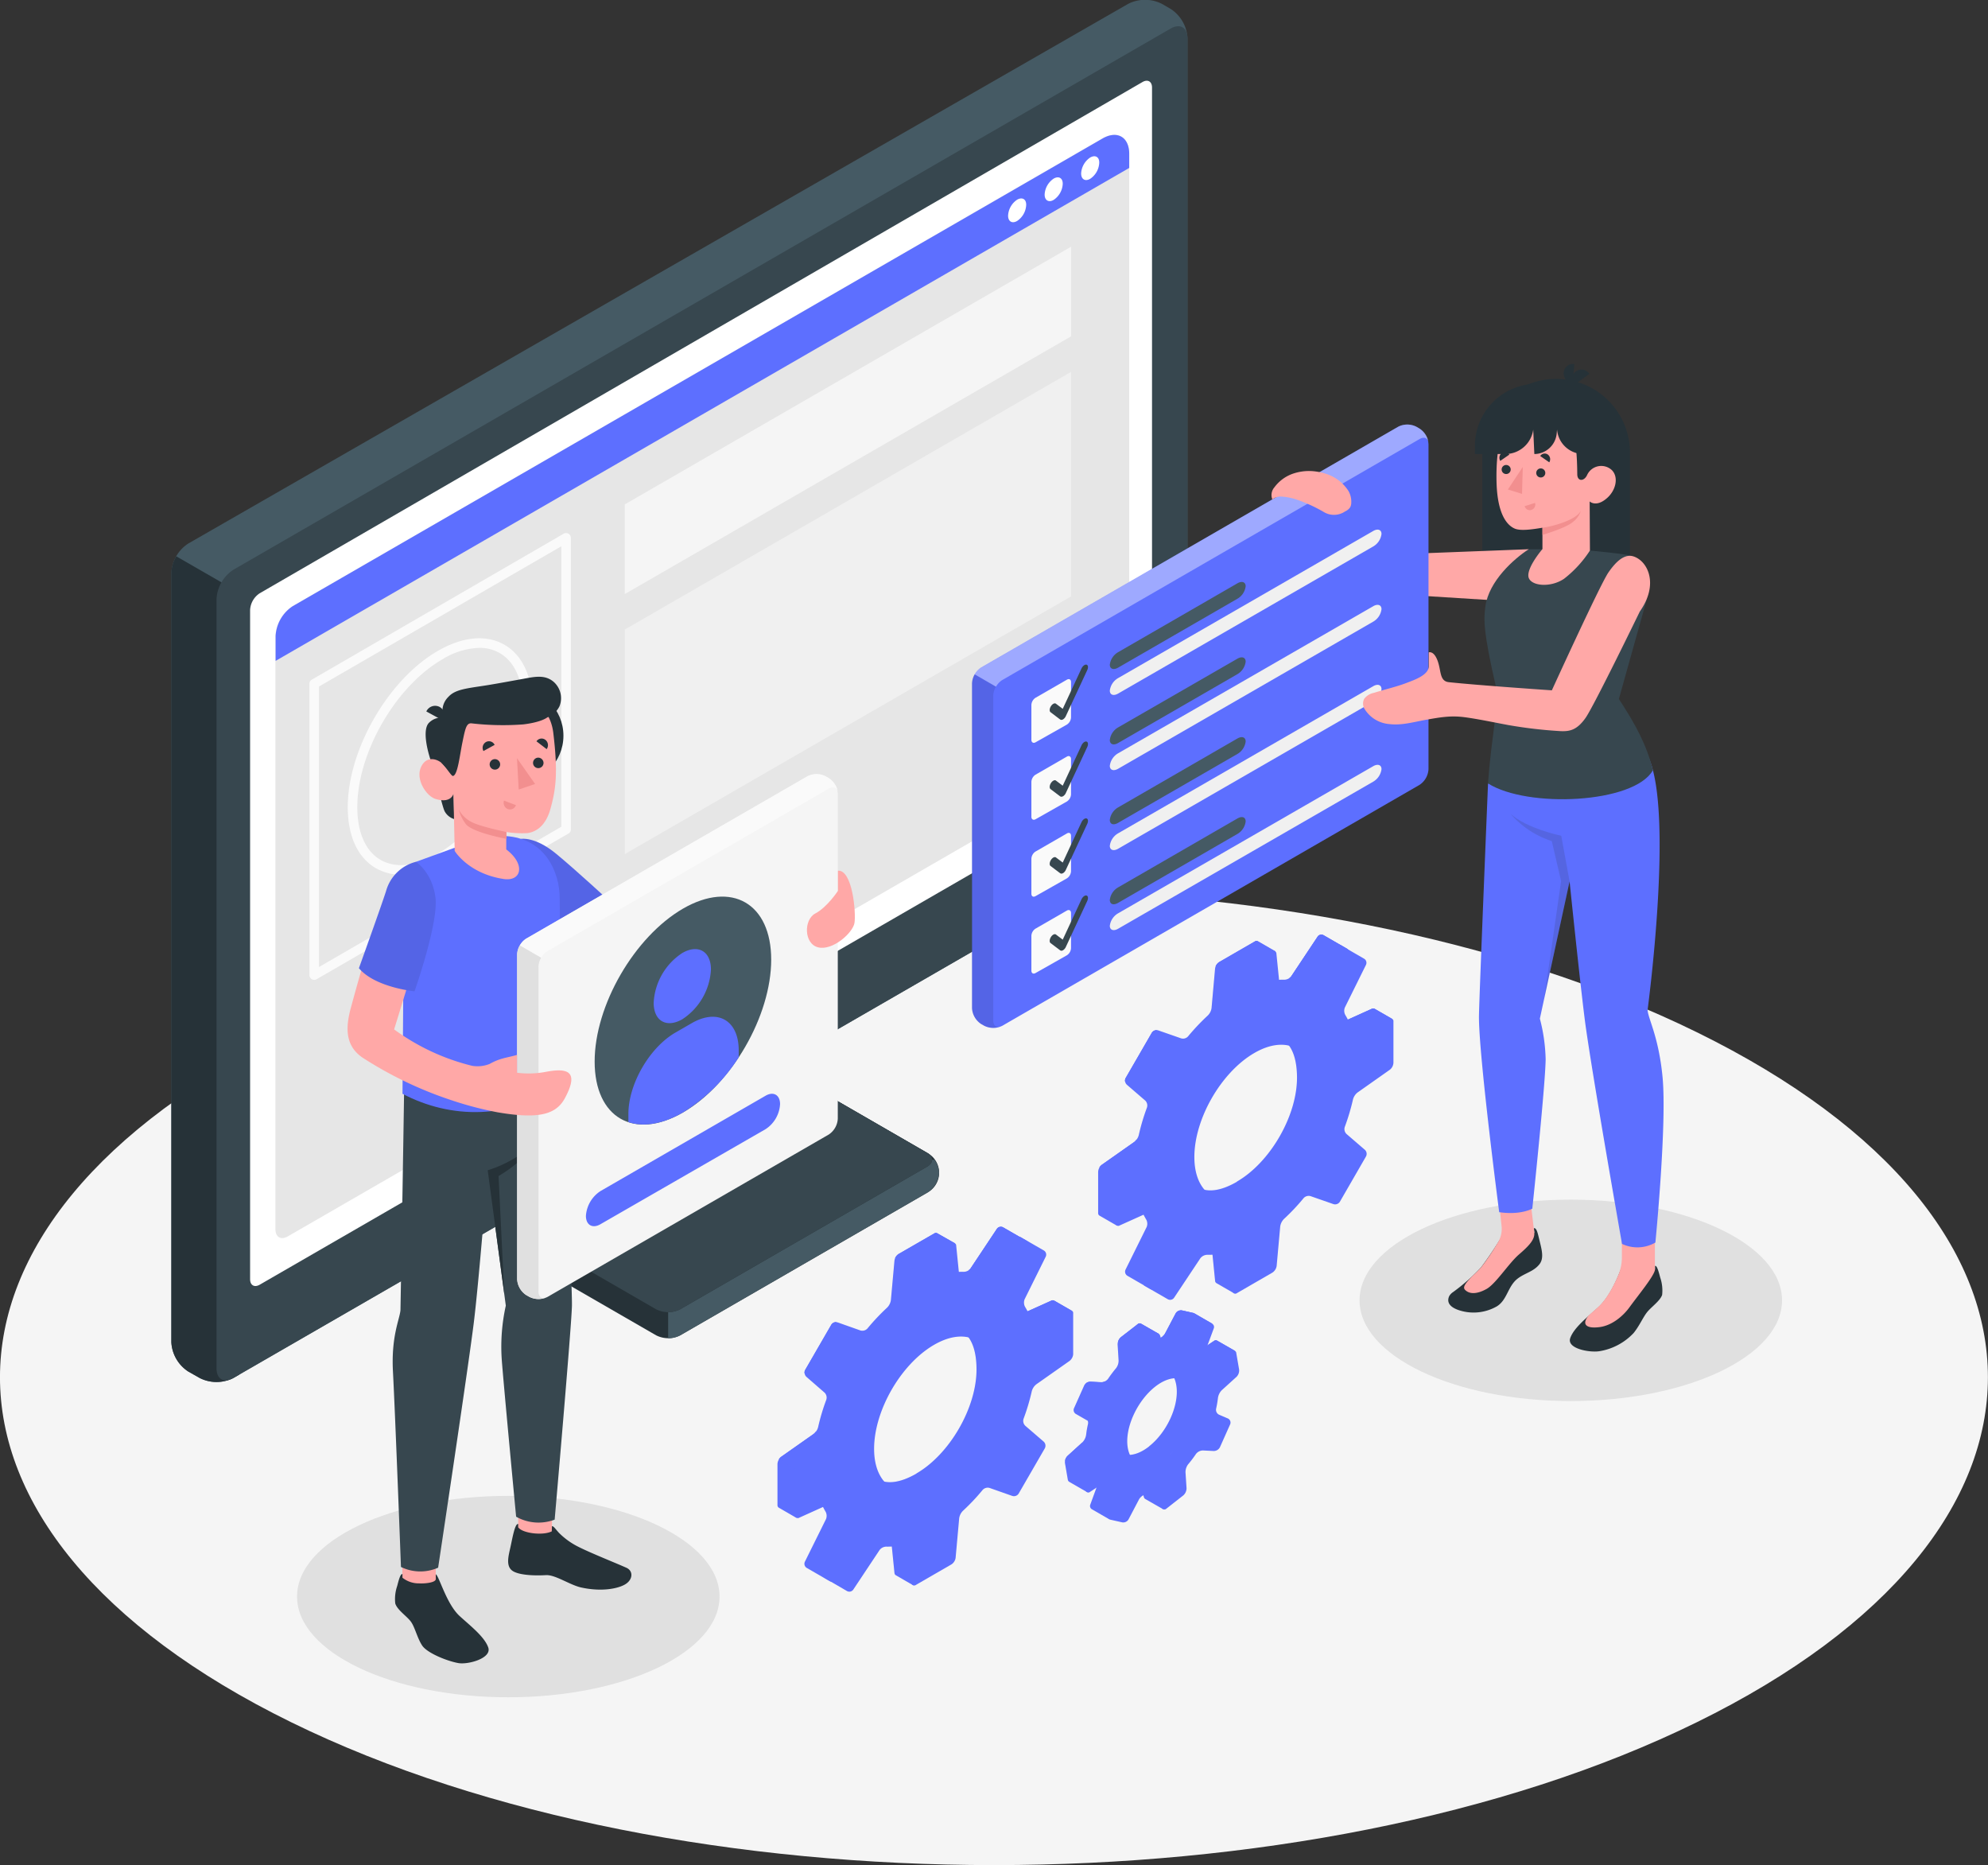 <svg xmlns="http://www.w3.org/2000/svg" viewBox="0 0 439.49 412.27"><rect x="0" y="0" width="439.49" height="412.27" fill="#333333" stroke="none"/><defs><style>.cls-1{fill:#f5f5f5;}.cls-2{fill:#e0e0e0;}.cls-3{fill:#263238;}.cls-4{fill:#455a64;}.cls-5{fill:#37474f;}.cls-14,.cls-6{fill:#fff;}.cls-7{fill:#e6e6e6;}.cls-8{fill:#f0f0f0;}.cls-11,.cls-9{fill:#5d6fff;}.cls-10{fill:#fafafa;}.cls-11,.cls-15{opacity:0.1;}.cls-12,.cls-14{opacity:0.4;}.cls-13{fill:#ffa8a7;}.cls-16{opacity:0.15;}.cls-17{fill:#f28f8f;}</style></defs><g id="Floor"><path id="Floor-2" data-name="Floor" class="cls-1" d="M96.11,434.09c85.82,42.11,225,42.11,310.77,0s85.81-110.4,0-152.51-224.95-42.12-310.77,0S10.29,392,96.11,434.09Z" transform="translate(-31.75 -53.41)"/></g><g id="Shadow"><ellipse id="Shadow-2" data-name="Shadow" class="cls-2" cx="112.37" cy="352.91" rx="46.7" ry="22.26"/><ellipse id="Shadow-3" data-name="Shadow" class="cls-2" cx="347.26" cy="287.43" rx="46.7" ry="22.26"/></g><g id="Device"><g id="Device-2" data-name="Device"><path class="cls-3" d="M201.76,245l-39.61,22.87a7.45,7.45,0,0,0-3.19,4.56l-9.84,56.83a4.74,4.74,0,0,0,2.14,4.57l25.54,14.74a5.87,5.87,0,0,0,5.32,0l54.58-31.51a5,5,0,0,0,0-8.84l-19.64-11.34a6.73,6.73,0,0,1-3-4.59l-4.37-42.88a6.52,6.52,0,0,0-2.81-4.5A5.7,5.7,0,0,0,201.76,245Z" transform="translate(-31.75 -53.41)"/><path class="cls-4" d="M179.46,338.59v10.63a5.51,5.51,0,0,0,2.66-.64l54.58-31.51a5.71,5.71,0,0,0,2.66-4.42,5.2,5.2,0,0,0-1.05-2.88h-8.93Z" transform="translate(-31.75 -53.41)"/><path class="cls-3" d="M206.75,247.9l-39.61,22.86a7.43,7.43,0,0,0-3.18,4.57L155,326.91a4.73,4.73,0,0,0,2.14,4.57l19.64,11.34a5.93,5.93,0,0,0,5.32,0L236.7,311.3c1.47-.85,1.47-2.22,0-3.07l-19.64-11.34a6.73,6.73,0,0,1-3-4.59l-4.37-42.88A1.84,1.84,0,0,0,206.75,247.9Z" transform="translate(-31.75 -53.41)"/><path class="cls-5" d="M236.7,308.23l-19.64-11.34a6.25,6.25,0,0,1-1.95-1.95L155.4,329.42a4.46,4.46,0,0,0,1.76,2.06l19.64,11.34a5.93,5.93,0,0,0,5.32,0L236.7,311.3C238.17,310.45,238.17,309.08,236.7,308.23Z" transform="translate(-31.75 -53.41)"/><path class="cls-4" d="M75.89,358l-2.53-1.46a8.24,8.24,0,0,1-3.73-6.46V180a8.21,8.21,0,0,1,3.73-6.44l207.8-119.3a8.25,8.25,0,0,1,7.45,0l1.94,1.12a8.2,8.2,0,0,1,3.72,6.45V232a8.23,8.23,0,0,1-3.72,6.45L83.34,358A8.22,8.22,0,0,1,75.89,358Z" transform="translate(-31.75 -53.41)"/><path class="cls-3" d="M84.61,184.38l-13.88-8a7.59,7.59,0,0,0-1.1,3.67V350.12a8.24,8.24,0,0,0,3.73,6.46L75.89,358a8.22,8.22,0,0,0,7.45,0l1.27-.73Z" transform="translate(-31.75 -53.41)"/><path class="cls-5" d="M79.62,355.89V185.8a8.24,8.24,0,0,1,3.72-6.45L290.55,59.72c2.06-1.19,3.72-.23,3.72,2.15V232a8.23,8.23,0,0,1-3.72,6.45L83.34,358C81.29,359.23,79.62,358.26,79.62,355.89Z" transform="translate(-31.75 -53.41)"/><path class="cls-2" d="M176.92,292.49l19.63-11.34c1.47-.85,2.67-.24,2.67,1.35a5.72,5.72,0,0,1-2.67,4.42l-19.63,11.33c-1.47.85-2.66.25-2.66-1.34A5.71,5.71,0,0,1,176.92,292.49Z" transform="translate(-31.75 -53.41)"/><path class="cls-6" d="M89.16,184.55l195.15-113c1.17-.68,2.12-.14,2.12,1.22V221a4.71,4.71,0,0,1-2.12,3.69L89.17,337.38c-1.18.68-2.13.13-2.13-1.22V188.24A4.71,4.71,0,0,1,89.16,184.55Z" transform="translate(-31.75 -53.41)"/><g id="Tab"><path class="cls-7" d="M96.44,187.39,275.48,84c3.25-1.87,5.91-.34,5.91,3.41V216.16a6.08,6.08,0,0,1-2.74,4.75L95.38,326.7c-1.51.88-2.74.16-2.74-1.58V194A8.44,8.44,0,0,1,96.44,187.39Z" transform="translate(-31.75 -53.41)"/><polygon class="cls-1" points="138.11 111.5 236.78 54.54 236.78 74.35 138.11 131.32 138.11 111.5"/><polygon class="cls-8" points="138.11 139.16 236.78 82.2 236.78 131.84 138.11 188.8 138.11 139.16"/><path class="cls-9" d="M281.39,90.53V87.44c0-3.75-2.66-5.28-5.91-3.41l-179,103.36a8.44,8.44,0,0,0-3.8,6.59v5.51Z" transform="translate(-31.75 -53.41)"/><path class="cls-6" d="M256.61,97.55a4.51,4.51,0,0,0-2,3.53c0,1.3.91,1.82,2,1.17a4.48,4.48,0,0,0,2-3.52C258.65,97.43,257.74,96.91,256.61,97.55Z" transform="translate(-31.75 -53.41)"/><path class="cls-6" d="M264.69,92.89a4.49,4.49,0,0,0-2,3.53c0,1.29.91,1.82,2,1.17a4.51,4.51,0,0,0,2-3.52C266.72,92.77,265.81,92.24,264.69,92.89Z" transform="translate(-31.75 -53.41)"/><path class="cls-6" d="M272.76,88.23a4.51,4.51,0,0,0-2,3.52c0,1.3.91,1.83,2,1.18a4.49,4.49,0,0,0,2-3.53C274.8,88.11,273.89,87.58,272.76,88.23Z" transform="translate(-31.75 -53.41)"/><path class="cls-10" d="M101.21,270a1.07,1.07,0,0,1-.52-.14,1.05,1.05,0,0,1-.53-.91v-64.4a1,1,0,0,1,.52-.91l55.68-32.26a1.08,1.08,0,0,1,1.06,0,1.06,1.06,0,0,1,.53.92v64.45a1.05,1.05,0,0,1-.53.91l-55.68,32.2A1.08,1.08,0,0,1,101.21,270Zm1.06-64.84v62l53.57-31v-62Z" transform="translate(-31.75 -53.41)"/><path class="cls-10" d="M120.4,246.75a11,11,0,0,1-5.56-1.44c-4-2.31-6.21-7.09-6.21-13.48,0-12.68,8.92-28.18,19.89-34.53,5.51-3.19,10.75-3.68,14.75-1.37s6.21,7.09,6.21,13.48c0,12.7-8.93,28.19-19.9,34.54A18.63,18.63,0,0,1,120.4,246.75Zm17.31-50.14a16.49,16.49,0,0,0-8.13,2.52c-10.39,6-18.84,20.69-18.84,32.7,0,5.6,1.83,9.74,5.15,11.65s7.81,1.43,12.63-1.36c10.39-6,18.85-20.68,18.85-32.71,0-5.6-1.83-9.74-5.16-11.65A8.87,8.87,0,0,0,137.71,196.61Z" transform="translate(-31.75 -53.41)"/></g></g></g><g id="Gear"><path class="cls-9" d="M339.52,278.63l-3.87-2.24h0a.64.64,0,0,0-.6,0l-7,3.15a.83.83,0,0,1-1.16-.54,15.75,15.75,0,0,0-1.56-3.47,1.9,1.9,0,0,1-.11-1.69l4.66-9.4a1.06,1.06,0,0,0-.41-1.37l-5.06-2.92a1,1,0,0,0-1.39.32l-5.81,8.74a2,2,0,0,1-1.52.76,14,14,0,0,0-2,.09v-6.39l-3.89-2.24h0a.64.64,0,0,0-.63.06l-7.86,4.54a2.13,2.13,0,0,0-.94,1.46l-.78,8.75a2.89,2.89,0,0,1-.82,1.63,48.06,48.06,0,0,0-4.37,4.62,1.49,1.49,0,0,1-1.54.44l-5.05-1.76a1.23,1.23,0,0,0-1.41.52l-5.78,10a1.23,1.23,0,0,0,.25,1.49l4.05,3.49a1.5,1.5,0,0,1,.39,1.56,46.38,46.38,0,0,0-1.81,6.09,2.93,2.93,0,0,1-1,1.52l-7.18,5.05a2.15,2.15,0,0,0-.8,1.55v9.07a.65.65,0,0,0,.28.59h0l3.87,2.23,5.75-2.72a14.19,14.19,0,0,0,.71,1.34,1.9,1.9,0,0,1,.11,1.69l-4.66,9.4a1.06,1.06,0,0,0,.41,1.37l5.06,2.92a1.06,1.06,0,0,0,1.39-.32l5.81-8.74a2,2,0,0,1,1.52-.76,15.78,15.78,0,0,0,3.79-.38.83.83,0,0,1,1.05.74l.76,7.63a.66.66,0,0,0,.31.54h0l3.87,2.23,4.64-6.82a2.13,2.13,0,0,0,.94-1.47l.78-8.74a1.76,1.76,0,0,1,1-1.32,18.51,18.51,0,0,0,6.1-4.29,1.61,1.61,0,0,1,1.57-.41l3.1,1.09a1.22,1.22,0,0,0,1.41-.53l5.78-10a1.23,1.23,0,0,0-.25-1.49l-2.66-2.3a1.62,1.62,0,0,1-.44-1.57,26.09,26.09,0,0,0,.73-7.25,2,2,0,0,1,.75-1.54l7.18-5.06a2.12,2.12,0,0,0,.8-1.54l3.43-4.11Zm-34.32,36c-7.33,4.24-11.89,1.23-11.89-7.23s6.06-18.84,13.39-23.07,11.78-1.16,11.78,7.31S312.53,310.36,305.2,314.59Z" transform="translate(-31.75 -53.41)"/><path class="cls-11" d="M339.52,278.63l-3.87-2.24h0a.64.64,0,0,0-.6,0l-7,3.15a.83.83,0,0,1-1.16-.54,15.75,15.75,0,0,0-1.56-3.47,1.9,1.9,0,0,1-.11-1.69l4.66-9.4a1.06,1.06,0,0,0-.41-1.37l-5.06-2.92a1,1,0,0,0-1.39.32l-5.81,8.74a2,2,0,0,1-1.52.76,14,14,0,0,0-2,.09v-6.39l-3.89-2.24h0a.64.64,0,0,0-.63.06l-7.86,4.54a2.13,2.13,0,0,0-.94,1.46l-.78,8.75a2.89,2.89,0,0,1-.82,1.63,48.06,48.06,0,0,0-4.37,4.62,1.49,1.49,0,0,1-1.54.44l-5.05-1.76a1.23,1.23,0,0,0-1.41.52l-5.78,10a1.23,1.23,0,0,0,.25,1.49l4.05,3.49a1.5,1.5,0,0,1,.39,1.56,46.38,46.38,0,0,0-1.81,6.09,2.93,2.93,0,0,1-1,1.52l-7.18,5.05a2.15,2.15,0,0,0-.8,1.55v9.07a.65.65,0,0,0,.28.59h0l3.87,2.23,5.75-2.72a14.19,14.19,0,0,0,.71,1.34,1.9,1.9,0,0,1,.11,1.69l-4.66,9.4a1.06,1.06,0,0,0,.41,1.37l5.06,2.92a1.06,1.06,0,0,0,1.39-.32l5.81-8.74a2,2,0,0,1,1.52-.76,15.78,15.78,0,0,0,3.79-.38.83.83,0,0,1,1.05.74l.76,7.63a.66.66,0,0,0,.31.54h0l3.87,2.23,4.64-6.82a2.13,2.13,0,0,0,.94-1.47l.78-8.74a1.76,1.76,0,0,1,1-1.32,18.51,18.51,0,0,0,6.1-4.29,1.61,1.61,0,0,1,1.57-.41l3.1,1.09a1.22,1.22,0,0,0,1.41-.53l5.78-10a1.23,1.23,0,0,0-.25-1.49l-2.66-2.3a1.62,1.62,0,0,1-.44-1.57,26.09,26.09,0,0,0,.73-7.25,2,2,0,0,1,.75-1.54l7.18-5.06a2.12,2.12,0,0,0,.8-1.54l3.43-4.11Zm-34.32,36c-7.33,4.24-11.89,1.23-11.89-7.23s6.06-18.84,13.39-23.07,11.78-1.16,11.78,7.31S312.53,310.36,305.2,314.59Z" transform="translate(-31.75 -53.41)"/><path class="cls-9" d="M328.33,267.57l1.54-3.11a1.06,1.06,0,0,0-.41-1.37l-5.06-2.92a1,1,0,0,0-1.39.32l-5.81,8.74a1.72,1.72,0,0,1-.39.37l6.5,3.76Z" transform="translate(-31.75 -53.41)"/><path class="cls-9" d="M283,305.28a2.24,2.24,0,0,1-.55.59l-7.18,5.05a1.82,1.82,0,0,0-.47.55l4.38,2.53,9.53-5.43Z" transform="translate(-31.75 -53.41)"/><path class="cls-9" d="M287.37,281.13a1.23,1.23,0,0,0-1,.58l-5.78,10a1.23,1.23,0,0,0-.13.73l5,2.88,7.91-10.7Z" transform="translate(-31.75 -53.41)"/><path class="cls-9" d="M300.49,267l6.16,3.56,7-4v-2.82l-3.89-2.24h0a.64.64,0,0,0-.63.06l-7.86,4.54A2.09,2.09,0,0,0,300.49,267Z" transform="translate(-31.75 -53.41)"/><path class="cls-9" d="M339.52,278.63h0a.64.64,0,0,0-.62,0l-7,3.16a.83.83,0,0,1-1.16-.54,15.06,15.06,0,0,0-1-2.46L335,276.4a.68.68,0,0,1,.61,0h0Z" transform="translate(-31.75 -53.41)"/><g class="cls-12"><path class="cls-9" d="M328.33,267.57l1.54-3.11a1.06,1.06,0,0,0-.41-1.37l-5.06-2.92a1,1,0,0,0-1.39.32l-5.81,8.74a1.72,1.72,0,0,1-.39.37l6.5,3.76Z" transform="translate(-31.75 -53.41)"/><path class="cls-9" d="M283,305.28a2.24,2.24,0,0,1-.55.59l-7.18,5.05a1.82,1.82,0,0,0-.47.55l4.38,2.53,9.53-5.43Z" transform="translate(-31.75 -53.41)"/><path class="cls-9" d="M287.37,281.13a1.23,1.23,0,0,0-1,.58l-5.78,10a1.23,1.23,0,0,0-.13.73l5,2.88,7.91-10.7Z" transform="translate(-31.75 -53.41)"/><path class="cls-9" d="M300.49,267l6.16,3.56,7-4v-2.82l-3.89-2.24h0a.64.64,0,0,0-.63.06l-7.86,4.54A2.09,2.09,0,0,0,300.49,267Z" transform="translate(-31.75 -53.41)"/><path class="cls-9" d="M339.52,278.63h0a.64.64,0,0,0-.62,0l-7,3.16a.83.83,0,0,1-1.16-.54,15.06,15.06,0,0,0-1-2.46L335,276.4a.68.68,0,0,1,.61,0h0Z" transform="translate(-31.75 -53.41)"/></g><path class="cls-9" d="M339.8,288.29v-9.08a.59.59,0,0,0-.9-.58l-7,3.16a.84.84,0,0,1-1.17-.54,15.75,15.75,0,0,0-1.56-3.47,1.93,1.93,0,0,1-.1-1.69l4.66-9.41a1.05,1.05,0,0,0-.42-1.36l-5.06-2.93a1.06,1.06,0,0,0-1.39.33l-5.81,8.74a1.91,1.91,0,0,1-1.52.75,15.72,15.72,0,0,0-3.78.39.83.83,0,0,1-1.05-.74l-.77-7.64a.59.59,0,0,0-.95-.48l-7.85,4.54a2.11,2.11,0,0,0-.94,1.46l-.79,8.75a2.93,2.93,0,0,1-.82,1.63,46.76,46.76,0,0,0-4.36,4.62,1.5,1.5,0,0,1-1.55.44l-5-1.76a1.23,1.23,0,0,0-1.42.52l-5.77,10a1.22,1.22,0,0,0,.25,1.49l4.05,3.49a1.49,1.49,0,0,1,.39,1.55,48.65,48.65,0,0,0-1.82,6.1,2.91,2.91,0,0,1-1,1.52l-7.17,5a2.11,2.11,0,0,0-.81,1.55v9.07a.59.59,0,0,0,.9.58l7-3.15a.83.83,0,0,1,1.17.54A15.22,15.22,0,0,0,289,325.2a2,2,0,0,1,.1,1.7l-4.66,9.4a1.07,1.07,0,0,0,.41,1.37l5.06,2.92a1.06,1.06,0,0,0,1.4-.33l5.81-8.73a2,2,0,0,1,1.52-.76,15.7,15.7,0,0,0,3.78-.38.83.83,0,0,1,1.05.74l.77,7.63a.59.59,0,0,0,.95.49l7.85-4.54a2.13,2.13,0,0,0,.94-1.47l.79-8.74a3,3,0,0,1,.82-1.64,46.83,46.83,0,0,0,4.36-4.62,1.51,1.51,0,0,1,1.54-.43l5.05,1.76a1.24,1.24,0,0,0,1.42-.53l5.77-10a1.22,1.22,0,0,0-.25-1.48l-4.05-3.49a1.51,1.51,0,0,1-.39-1.56,48,48,0,0,0,1.82-6.09,2.91,2.91,0,0,1,1-1.52l7.18-5.06A2.09,2.09,0,0,0,339.8,288.29Zm-30.74,28.53c-7.33,4.24-13.27.8-13.27-7.66s5.94-18.76,13.27-23,13.28-.8,13.28,7.67S316.4,312.59,309.06,316.82Z" transform="translate(-31.75 -53.41)"/><path class="cls-9" d="M300.82,349.75h0a.64.64,0,0,0-.68.06L296.83,352a1,1,0,0,1-1.33-.3,7.11,7.11,0,0,0-.64-.79,1.64,1.64,0,0,1-.39-1.57l5.26-3.33-3.93-2.27h0a.76.76,0,0,0-.26-.11l-2.49-.56a1.36,1.36,0,0,0-1.41.66l-2.35,4.46a2.45,2.45,0,0,1-1.41,1.07l-.15,0a5.31,5.31,0,0,0,.21-1L284,346h0a.62.62,0,0,0-.73.1L279.53,349a2.14,2.14,0,0,0-.71,1.59l.22,3.55a2.75,2.75,0,0,1-.58,1.72,28.19,28.19,0,0,0-1.73,2.3,1.92,1.92,0,0,1-1.52.77l-2.4-.12a1.53,1.53,0,0,0-1.38.85l-2.26,5.06a1,1,0,0,0,.39,1.21h0l2.66,1.53a1.25,1.25,0,0,1,.06.69,21.16,21.16,0,0,0-.42,2.42,3,3,0,0,1-.81,1.64l-3.31,3a2,2,0,0,0-.55,1.63l.62,3.61a.67.67,0,0,0,.3.49h0l3.95,2.28.05-4.52a1,1,0,0,1,1.33.3,6.36,6.36,0,0,0,.65.79,1.64,1.64,0,0,1,.38,1.58L272.78,386a.83.83,0,0,0,.33,1h0l3.95,2.28,1.07-2.94,1.52-3.78a2.48,2.48,0,0,1,1.42-1.07,10.9,10.9,0,0,0,1.53-.5.84.84,0,0,1,1.18.53l.85,2.8a.69.69,0,0,0,.32.44h0l4,2.28-.7-4.37,1.21-.95a2.07,2.07,0,0,0,.71-1.59l-.22-3.55a2.83,2.83,0,0,1,.58-1.72c.61-.73,1.54-1.12,2.08-1.92.31-.45.64-1.17,1.18-1.15l2.4.12a1.54,1.54,0,0,0,1.38-.84l2.25-5.07a1,1,0,0,0-.5-1.28l-1.94-.82a1.2,1.2,0,0,1-.66-1.34,23.08,23.08,0,0,0,.41-2.42,3,3,0,0,1,.81-1.64l3.31-3a2,2,0,0,0,.55-1.13l3-2.34Zm-15,23.35c-4,3.18-7.92,2.31-8.65-1.94s2.58-9.66,6.63-12.84,7.3-2.94,8,1.31S289.84,369.91,285.79,373.1Z" transform="translate(-31.75 -53.41)"/><path class="cls-11" d="M300.82,349.75h0a.64.64,0,0,0-.68.06L296.83,352a1,1,0,0,1-1.33-.3,7.11,7.11,0,0,0-.64-.79,1.64,1.64,0,0,1-.39-1.57l5.26-3.33-3.93-2.27h0a.76.76,0,0,0-.26-.11l-2.49-.56a1.36,1.36,0,0,0-1.41.66l-2.35,4.46a2.45,2.45,0,0,1-1.41,1.07l-.15,0a5.31,5.31,0,0,0,.21-1L284,346h0a.62.62,0,0,0-.73.1L279.53,349a2.14,2.14,0,0,0-.71,1.59l.22,3.55a2.75,2.75,0,0,1-.58,1.72,28.19,28.19,0,0,0-1.73,2.3,1.92,1.92,0,0,1-1.52.77l-2.4-.12a1.53,1.53,0,0,0-1.38.85l-2.26,5.06a1,1,0,0,0,.39,1.21h0l2.66,1.53a1.25,1.25,0,0,1,.06.69,21.16,21.16,0,0,0-.42,2.42,3,3,0,0,1-.81,1.64l-3.31,3a2,2,0,0,0-.55,1.63l.62,3.61a.67.67,0,0,0,.3.49h0l3.95,2.28.05-4.52a1,1,0,0,1,1.33.3,6.36,6.36,0,0,0,.65.79,1.64,1.64,0,0,1,.38,1.58L272.78,386a.83.83,0,0,0,.33,1h0l3.95,2.28,1.07-2.94,1.52-3.78a2.48,2.48,0,0,1,1.42-1.07,10.9,10.9,0,0,0,1.53-.5.84.84,0,0,1,1.18.53l.85,2.8a.69.69,0,0,0,.32.44h0l4,2.28-.7-4.37,1.21-.95a2.07,2.07,0,0,0,.71-1.59l-.22-3.55a2.83,2.83,0,0,1,.58-1.72c.61-.73,1.54-1.12,2.08-1.92.31-.45.64-1.17,1.18-1.15l2.4.12a1.54,1.54,0,0,0,1.38-.84l2.25-5.07a1,1,0,0,0-.5-1.28l-1.94-.82a1.2,1.2,0,0,1-.66-1.34,23.08,23.08,0,0,0,.41-2.42,3,3,0,0,1,.81-1.64l3.31-3a2,2,0,0,0,.55-1.13l3-2.34Zm-15,23.35c-4,3.18-7.92,2.31-8.65-1.94s2.58-9.66,6.63-12.84,7.3-2.94,8,1.31S289.84,369.91,285.79,373.1Z" transform="translate(-31.75 -53.41)"/><path class="cls-9" d="M271,372.29l-3.28,3a1.94,1.94,0,0,0-.5.94l4.86,2.81v-.26a1,1,0,0,1,1.33.3h0l4.68-2.71Z" transform="translate(-31.75 -53.41)"/><path class="cls-9" d="M279.36,363.18a17.46,17.46,0,0,1,1.2-1.66l-4.67-2.7a1.52,1.52,0,0,1-.68.15l-2.4-.12a1.54,1.54,0,0,0-1,.36l7.18,4.15Z" transform="translate(-31.75 -53.41)"/><path class="cls-9" d="M304.75,352a.66.66,0,0,0-.68.08l-3.31,2.18a1,1,0,0,1-1.32-.3,7.4,7.4,0,0,0-.65-.79,1.65,1.65,0,0,1-.39-1.58l.32-.84,1.42-.94a.64.64,0,0,1,.68-.06h0Z" transform="translate(-31.75 -53.41)"/><path class="cls-9" d="M295,351.05a1.71,1.71,0,0,0-.11-.14,1.64,1.64,0,0,1-.39-1.57l5.26-3.33-3.93-2.27h0a.76.76,0,0,0-.26-.11l-2.49-.56a1.36,1.36,0,0,0-1.41.66l-2.35,4.46a1.87,1.87,0,0,1-.53.6l5.29,3.06Z" transform="translate(-31.75 -53.41)"/><path class="cls-9" d="M278.92,350l4.86,2.81,4-3.66a6.71,6.71,0,0,0,.16-.9L284,346h0a.62.62,0,0,0-.73.1L279.53,349A2.05,2.05,0,0,0,278.92,350Z" transform="translate(-31.75 -53.41)"/><g class="cls-12"><path class="cls-9" d="M271,372.29l-3.28,3a1.94,1.94,0,0,0-.5.94l4.86,2.81v-.26a1,1,0,0,1,1.33.3h0l4.68-2.71Z" transform="translate(-31.75 -53.41)"/><path class="cls-9" d="M279.36,363.18a17.46,17.46,0,0,1,1.2-1.66l-4.67-2.7a1.52,1.52,0,0,1-.68.15l-2.4-.12a1.54,1.54,0,0,0-1,.36l7.18,4.15Z" transform="translate(-31.75 -53.41)"/><path class="cls-9" d="M304.75,352a.66.66,0,0,0-.68.08l-3.31,2.18a1,1,0,0,1-1.32-.3,7.4,7.4,0,0,0-.65-.79,1.65,1.65,0,0,1-.39-1.58l.32-.84,1.42-.94a.64.64,0,0,1,.68-.06h0Z" transform="translate(-31.75 -53.41)"/><path class="cls-9" d="M295,351.05a1.71,1.71,0,0,0-.11-.14,1.64,1.64,0,0,1-.39-1.57l5.26-3.33-3.93-2.27h0a.76.76,0,0,0-.26-.11l-2.49-.56a1.36,1.36,0,0,0-1.41.66l-2.35,4.46a1.87,1.87,0,0,1-.53.6l5.29,3.06Z" transform="translate(-31.75 -53.41)"/><path class="cls-9" d="M278.92,350l4.86,2.81,4-3.66a6.71,6.71,0,0,0,.16-.9L284,346h0a.62.62,0,0,0-.73.1L279.53,349A2.05,2.05,0,0,0,278.92,350Z" transform="translate(-31.75 -53.41)"/></g><path class="cls-9" d="M305.68,356.13l-.62-3.61a.6.6,0,0,0-1-.43l-3.31,2.18a1,1,0,0,1-1.32-.3,7.19,7.19,0,0,0-.65-.79,1.66,1.66,0,0,1-.39-1.57l1.69-4.57a.83.83,0,0,0-.62-1.13l-2.49-.56a1.34,1.34,0,0,0-1.41.66l-2.34,4.46a2.54,2.54,0,0,1-1.42,1.07,11.09,11.09,0,0,0-1.54.51.84.84,0,0,1-1.17-.54l-.85-2.8a.62.62,0,0,0-1.05-.33l-3.74,2.93a2.14,2.14,0,0,0-.71,1.59l.23,3.55a2.87,2.87,0,0,1-.58,1.72,26.17,26.17,0,0,0-1.74,2.3,2,2,0,0,1-1.52.77l-2.4-.12a1.53,1.53,0,0,0-1.38.85L273.1,367a1,1,0,0,0,.51,1.28l1.94.83a1.2,1.2,0,0,1,.66,1.33,23.53,23.53,0,0,0-.41,2.42,3.07,3.07,0,0,1-.81,1.64l-3.31,3a2,2,0,0,0-.56,1.63l.62,3.61a.6.6,0,0,0,1,.43l3.31-2.18a1,1,0,0,1,1.32.3,6.36,6.36,0,0,0,.65.79,1.67,1.67,0,0,1,.39,1.58l-1.69,4.56a.83.83,0,0,0,.62,1.13l2.49.56a1.34,1.34,0,0,0,1.41-.66l2.34-4.46a2.54,2.54,0,0,1,1.42-1.07,12.51,12.51,0,0,0,1.54-.5.84.84,0,0,1,1.17.53l.85,2.8a.62.62,0,0,0,1.05.33l3.74-2.93a2.14,2.14,0,0,0,.71-1.59l-.23-3.55a2.87,2.87,0,0,1,.58-1.72,26.17,26.17,0,0,0,1.74-2.3,2,2,0,0,1,1.52-.77l2.4.12a1.53,1.53,0,0,0,1.38-.85l2.26-5.06a1,1,0,0,0-.51-1.28l-1.94-.83a1.2,1.2,0,0,1-.66-1.33,23.53,23.53,0,0,0,.41-2.42,3.11,3.11,0,0,1,.81-1.64l3.31-3A2,2,0,0,0,305.68,356.13Zm-15.95,19.23c-4.05,3.19-7.93,2.32-8.66-1.93s2-10.28,6-13.46,7.93-2.32,8.66,1.93S293.77,372.18,289.73,375.36Z" transform="translate(-31.75 -53.41)"/><path class="cls-9" d="M268.67,343.13l-3.87-2.23h0a.69.69,0,0,0-.61,0l-7,3.15a.82.82,0,0,1-1.16-.53,15.54,15.54,0,0,0-1.56-3.47,2,2,0,0,1-.11-1.7L259,329a1.06,1.06,0,0,0-.42-1.37l-5.06-2.92a1.06,1.06,0,0,0-1.39.33l-5.81,8.74a1.91,1.91,0,0,1-1.52.75,14,14,0,0,0-2,.1V328.2L238.92,326h0a.65.65,0,0,0-.64.06l-7.86,4.53a2.08,2.08,0,0,0-.93,1.47l-.79,8.74a3,3,0,0,1-.82,1.64,46.76,46.76,0,0,0-4.36,4.62,1.53,1.53,0,0,1-1.55.44l-5-1.77a1.25,1.25,0,0,0-1.42.53l-5.78,10a1.24,1.24,0,0,0,.26,1.49l4,3.48a1.53,1.53,0,0,1,.4,1.56,46.44,46.44,0,0,0-1.82,6.09,2.94,2.94,0,0,1-1,1.53l-7.18,5.05a2.12,2.12,0,0,0-.8,1.54v9.08a.64.64,0,0,0,.28.58h0l3.87,2.24,5.75-2.73c.22.47.46.92.71,1.34a1.92,1.92,0,0,1,.11,1.7l-4.66,9.4a1.06,1.06,0,0,0,.41,1.37l5.06,2.92a1.06,1.06,0,0,0,1.39-.33l5.81-8.74a1.92,1.92,0,0,1,1.53-.75,15.77,15.77,0,0,0,3.78-.39.84.84,0,0,1,1.05.74l.77,7.64a.63.63,0,0,0,.3.53h0l3.86,2.23,4.64-6.81a2.15,2.15,0,0,0,.94-1.47l.79-8.75a1.72,1.72,0,0,1,1-1.32,18.42,18.42,0,0,0,6.11-4.28,1.56,1.56,0,0,1,1.56-.42l3.1,1.09a1.22,1.22,0,0,0,1.41-.52l5.78-10a1.23,1.23,0,0,0-.25-1.49l-2.66-2.29a1.62,1.62,0,0,1-.43-1.57,26.49,26.49,0,0,0,.72-7.25,2,2,0,0,1,.75-1.55l7.18-5.05a2.12,2.12,0,0,0,.8-1.55l3.43-4.11Zm-34.32,36c-7.33,4.23-11.89,1.23-11.89-7.24s6.06-18.84,13.39-23.07,11.78-1.15,11.78,7.31S241.68,374.87,234.35,379.1Z" transform="translate(-31.75 -53.41)"/><path class="cls-11" d="M268.67,343.13l-3.87-2.23h0a.69.69,0,0,0-.61,0l-7,3.15a.82.82,0,0,1-1.16-.53,15.54,15.54,0,0,0-1.56-3.47,2,2,0,0,1-.11-1.7L259,329a1.06,1.06,0,0,0-.42-1.37l-5.06-2.92a1.06,1.06,0,0,0-1.39.33l-5.81,8.74a1.91,1.91,0,0,1-1.52.75,14,14,0,0,0-2,.1V328.2L238.92,326h0a.65.65,0,0,0-.64.06l-7.86,4.53a2.08,2.08,0,0,0-.93,1.47l-.79,8.74a3,3,0,0,1-.82,1.64,46.76,46.76,0,0,0-4.36,4.62,1.53,1.53,0,0,1-1.55.44l-5-1.77a1.25,1.25,0,0,0-1.42.53l-5.78,10a1.24,1.24,0,0,0,.26,1.49l4,3.48a1.53,1.53,0,0,1,.4,1.56,46.44,46.44,0,0,0-1.82,6.09,2.94,2.94,0,0,1-1,1.53l-7.18,5.05a2.12,2.12,0,0,0-.8,1.54v9.08a.64.64,0,0,0,.28.58h0l3.87,2.24,5.75-2.73c.22.47.46.92.71,1.34a1.92,1.92,0,0,1,.11,1.7l-4.66,9.4a1.06,1.06,0,0,0,.41,1.37l5.06,2.92a1.06,1.06,0,0,0,1.39-.33l5.81-8.74a1.92,1.92,0,0,1,1.53-.75,15.77,15.77,0,0,0,3.78-.39.84.84,0,0,1,1.05.74l.77,7.64a.63.63,0,0,0,.3.53h0l3.86,2.23,4.64-6.81a2.15,2.15,0,0,0,.94-1.47l.79-8.75a1.72,1.72,0,0,1,1-1.32,18.42,18.42,0,0,0,6.11-4.28,1.56,1.56,0,0,1,1.56-.42l3.1,1.09a1.22,1.22,0,0,0,1.41-.52l5.78-10a1.23,1.23,0,0,0-.25-1.49l-2.66-2.29a1.62,1.62,0,0,1-.43-1.57,26.49,26.49,0,0,0,.72-7.25,2,2,0,0,1,.75-1.55l7.18-5.05a2.12,2.12,0,0,0,.8-1.55l3.43-4.11Zm-34.32,36c-7.33,4.23-11.89,1.23-11.89-7.24s6.06-18.84,13.39-23.07,11.78-1.15,11.78,7.31S241.68,374.87,234.35,379.1Z" transform="translate(-31.75 -53.41)"/><path class="cls-9" d="M257.48,332.07,259,329a1.06,1.06,0,0,0-.42-1.37l-5.06-2.92a1.06,1.06,0,0,0-1.39.33l-5.81,8.74a1.39,1.39,0,0,1-.39.37l6.51,3.75Z" transform="translate(-31.75 -53.41)"/><path class="cls-9" d="M212.16,369.79a2.65,2.65,0,0,1-.56.59l-7.18,5.05a1.78,1.78,0,0,0-.47.54l4.38,2.53,9.53-5.42Z" transform="translate(-31.75 -53.41)"/><path class="cls-9" d="M216.52,345.64a1.22,1.22,0,0,0-1,.58l-5.78,10a1.21,1.21,0,0,0-.13.73l5,2.87,7.91-10.7Z" transform="translate(-31.75 -53.41)"/><path class="cls-9" d="M229.64,331.5l6.16,3.56,7-4V328.2L238.92,326h0a.65.65,0,0,0-.64.06l-7.86,4.53A2.12,2.12,0,0,0,229.64,331.5Z" transform="translate(-31.75 -53.41)"/><path class="cls-9" d="M268.67,343.13h0a.62.62,0,0,0-.62,0l-7,3.15a.84.84,0,0,1-1.17-.54,14.59,14.59,0,0,0-1-2.45l5.3-2.39a.69.69,0,0,1,.61,0h0Z" transform="translate(-31.75 -53.41)"/><g class="cls-12"><path class="cls-9" d="M257.48,332.07,259,329a1.06,1.06,0,0,0-.42-1.37l-5.06-2.92a1.06,1.06,0,0,0-1.39.33l-5.81,8.74a1.39,1.39,0,0,1-.39.37l6.51,3.75Z" transform="translate(-31.75 -53.41)"/><path class="cls-9" d="M212.16,369.79a2.65,2.65,0,0,1-.56.59l-7.18,5.05a1.78,1.78,0,0,0-.47.54l4.38,2.53,9.53-5.42Z" transform="translate(-31.75 -53.41)"/><path class="cls-9" d="M216.52,345.64a1.22,1.22,0,0,0-1,.58l-5.78,10a1.21,1.21,0,0,0-.13.73l5,2.87,7.91-10.7Z" transform="translate(-31.75 -53.41)"/><path class="cls-9" d="M229.64,331.5l6.16,3.56,7-4V328.2L238.92,326h0a.65.65,0,0,0-.64.06l-7.86,4.53A2.12,2.12,0,0,0,229.64,331.5Z" transform="translate(-31.75 -53.41)"/><path class="cls-9" d="M268.67,343.13h0a.62.62,0,0,0-.62,0l-7,3.15a.84.84,0,0,1-1.17-.54,14.59,14.59,0,0,0-1-2.45l5.3-2.39a.69.69,0,0,1,.61,0h0Z" transform="translate(-31.75 -53.41)"/></g><path class="cls-9" d="M269,352.79v-9.07a.59.59,0,0,0-.9-.58l-7,3.15a.83.83,0,0,1-1.17-.54,15.22,15.22,0,0,0-1.56-3.46,2,2,0,0,1-.1-1.7l4.66-9.4a1.06,1.06,0,0,0-.41-1.37l-5.06-2.92a1.06,1.06,0,0,0-1.4.33L250.21,336a2,2,0,0,1-1.52.76,15.75,15.75,0,0,0-3.78.38.83.83,0,0,1-1-.74l-.77-7.63a.58.58,0,0,0-.94-.49l-7.86,4.54a2.13,2.13,0,0,0-.94,1.47l-.79,8.74a3,3,0,0,1-.81,1.64,46.91,46.91,0,0,0-4.37,4.62,1.51,1.51,0,0,1-1.54.43l-5.05-1.76a1.24,1.24,0,0,0-1.42.53l-5.77,10a1.22,1.22,0,0,0,.25,1.48l4.05,3.49a1.51,1.51,0,0,1,.39,1.56,48,48,0,0,0-1.82,6.09,2.91,2.91,0,0,1-1,1.52l-7.18,5.06a2.08,2.08,0,0,0-.8,1.54v9.08a.59.59,0,0,0,.89.58l7-3.16a.84.84,0,0,1,1.17.54,15.75,15.75,0,0,0,1.56,3.47,1.92,1.92,0,0,1,.1,1.7l-4.66,9.4a1.05,1.05,0,0,0,.42,1.36L219,405.1a1.06,1.06,0,0,0,1.39-.33l5.81-8.74a1.91,1.91,0,0,1,1.52-.75,15.72,15.72,0,0,0,3.78-.39.83.83,0,0,1,1,.74l.77,7.64a.59.59,0,0,0,.95.48l7.86-4.54a2.09,2.09,0,0,0,.93-1.46l.79-8.75a2.93,2.93,0,0,1,.82-1.63,46.76,46.76,0,0,0,4.36-4.62,1.51,1.51,0,0,1,1.55-.44l5,1.76a1.23,1.23,0,0,0,1.42-.52l5.78-10a1.23,1.23,0,0,0-.26-1.49l-4.05-3.49a1.49,1.49,0,0,1-.39-1.55,47,47,0,0,0,1.82-6.1,2.91,2.91,0,0,1,1-1.52l7.18-5.05A2.14,2.14,0,0,0,269,352.79Zm-30.73,28.54c-7.34,4.23-13.28.8-13.28-7.67s5.94-18.76,13.28-23,13.27-.8,13.27,7.66S245.55,377.09,238.22,381.33Z" transform="translate(-31.75 -53.41)"/></g><g id="Character_2" data-name="Character 2"><g id="Character_girl" data-name="Character girl"><path class="cls-3" d="M359.44,182.75h32.65V153.49a16.33,16.33,0,0,0-16.33-16.33h0a16.33,16.33,0,0,0-16.32,16.33Z" transform="translate(-31.75 -53.41)"/><g id="Girl_arm" data-name="Girl arm"><path class="cls-13" d="M369.71,174.81l-23.37.9c-.81-.7-5.44-6.22-5.44-6.22s-12.7-1.63-12.77-1.17,12.49,13.91,13.73,15.26a3.75,3.75,0,0,0,3,1.45l21.39,1.34Z" transform="translate(-31.75 -53.41)"/></g><g id="Tab-2" data-name="Tab"><path class="cls-9" d="M249.34,280.15l-.7-.4a4.48,4.48,0,0,1-2-3.5V204.46a4.48,4.48,0,0,1,2-3.5l92.22-53.23a4.43,4.43,0,0,1,4,0l.69.4a4.44,4.44,0,0,1,2,3.49v71.8a4.43,4.43,0,0,1-2,3.49l-92.22,53.24A4.47,4.47,0,0,1,249.34,280.15Z" transform="translate(-31.75 -53.41)"/><path class="cls-14" d="M347.59,151.3c-.14-1.05-1-1.43-2-.85L253.37,203.7a4.06,4.06,0,0,0-1.43,1.5l-4.72-2.73a4.16,4.16,0,0,1,1.43-1.51l92.21-53.23a4.43,4.43,0,0,1,4,0l.69.4A4.5,4.5,0,0,1,347.59,151.3Z" transform="translate(-31.75 -53.41)"/><path class="cls-15" d="M253,280.31a4.49,4.49,0,0,1-3.68-.16l-.71-.4a4.48,4.48,0,0,1-2-3.5V204.46a4,4,0,0,1,.59-2l4.72,2.73a4.18,4.18,0,0,0-.59,2V279C251.35,280.14,252.08,280.68,253,280.31Z" transform="translate(-31.75 -53.41)"/><path class="cls-10" d="M260.67,207.65l6.94-4c.5-.29.91-.06.91.53V212a2,2,0,0,1-.92,1.58l-6.92,3.91c-.51.29-.92,0-.92-.54v-7.68A2,2,0,0,1,260.67,207.65Z" transform="translate(-31.75 -53.41)"/><path class="cls-5" d="M266.71,212.44a.55.55,0,0,1-.6,0L264,210.84c-.29-.21-.25-.81.08-1.33s.83-.77,1.11-.55l1.5,1.13,4.15-8.92c.26-.56.75-.93,1.11-.84s.42.63.17,1.18l-4.74,10.18a1.71,1.71,0,0,1-.61.73Z" transform="translate(-31.75 -53.41)"/><path class="cls-10" d="M260.67,224.65l6.94-4c.5-.29.91,0,.91.53V229a2,2,0,0,1-.92,1.58l-6.92,3.92c-.51.28-.92,0-.92-.54v-7.69A2,2,0,0,1,260.67,224.65Z" transform="translate(-31.75 -53.41)"/><path class="cls-5" d="M266.71,229.43a.55.55,0,0,1-.6,0L264,227.84c-.29-.22-.25-.82.08-1.34s.83-.77,1.11-.55l1.5,1.13,4.15-8.92c.26-.56.75-.93,1.11-.83s.42.62.17,1.18l-4.74,10.18a1.68,1.68,0,0,1-.61.72Z" transform="translate(-31.75 -53.41)"/><path class="cls-10" d="M260.67,241.64l6.94-4c.5-.3.91-.06.91.52V246a2,2,0,0,1-.92,1.57l-6.92,3.92c-.51.29-.92.05-.92-.54v-7.69A2,2,0,0,1,260.67,241.64Z" transform="translate(-31.75 -53.41)"/><path class="cls-5" d="M266.71,246.42a.51.51,0,0,1-.6,0L264,244.83c-.29-.21-.25-.81.08-1.33s.83-.77,1.11-.56l1.5,1.13,4.15-8.92c.26-.55.75-.93,1.11-.83s.42.62.17,1.18l-4.74,10.18a1.71,1.71,0,0,1-.61.73Z" transform="translate(-31.75 -53.41)"/><path class="cls-10" d="M260.67,258.68l6.94-4c.5-.29.91,0,.91.53V263a2,2,0,0,1-.92,1.57l-6.92,3.92c-.51.29-.92.05-.92-.54v-7.69A2,2,0,0,1,260.67,258.68Z" transform="translate(-31.75 -53.41)"/><path class="cls-5" d="M266.71,263.46a.51.51,0,0,1-.6,0L264,261.87c-.29-.22-.25-.81.08-1.34s.83-.76,1.11-.55l1.5,1.13,4.15-8.92c.26-.55.75-.93,1.11-.83s.42.62.17,1.18l-4.74,10.18a1.68,1.68,0,0,1-.61.72Z" transform="translate(-31.75 -53.41)"/><path class="cls-4" d="M277.1,200.34c0,.94.82,1.23,1.83.65l26.37-15.23a3.7,3.7,0,0,0,1.83-2.76c0-.94-.82-1.24-1.83-.65l-26.37,15.22A3.71,3.71,0,0,0,277.1,200.34Z" transform="translate(-31.75 -53.41)"/><path class="cls-8" d="M277.1,206.06c0,.95.82,1.24,1.83.66l56.4-32.52a3.7,3.7,0,0,0,1.83-2.77c0-.94-.82-1.23-1.83-.65l-56.4,32.52A3.7,3.7,0,0,0,277.1,206.06Z" transform="translate(-31.75 -53.41)"/><path class="cls-4" d="M277.1,217c0,.94.82,1.24,1.83.65l26.37-15.22a3.71,3.71,0,0,0,1.83-2.77c0-.94-.82-1.23-1.83-.65L278.93,214.2A3.7,3.7,0,0,0,277.1,217Z" transform="translate(-31.75 -53.41)"/><path class="cls-8" d="M277.1,222.69c0,.94.82,1.23,1.83.65l56.4-32.52a3.7,3.7,0,0,0,1.83-2.76c0-.94-.82-1.24-1.83-.65l-56.4,32.51A3.71,3.71,0,0,0,277.1,222.69Z" transform="translate(-31.75 -53.41)"/><path class="cls-4" d="M277.1,234.64c0,1,.82,1.24,1.83.65l26.37-15.22a3.7,3.7,0,0,0,1.83-2.77c0-.94-.82-1.23-1.83-.65l-26.37,15.23A3.7,3.7,0,0,0,277.1,234.64Z" transform="translate(-31.75 -53.41)"/><path class="cls-8" d="M277.1,240.37c0,.94.82,1.23,1.83.65l56.4-32.52a3.7,3.7,0,0,0,1.83-2.76c0-.94-.82-1.24-1.83-.65l-56.4,32.52A3.7,3.7,0,0,0,277.1,240.37Z" transform="translate(-31.75 -53.41)"/><path class="cls-4" d="M277.1,252.32c0,1,.82,1.24,1.83.66l26.37-15.23a3.7,3.7,0,0,0,1.83-2.76c0-1-.82-1.24-1.83-.66l-26.37,15.23A3.7,3.7,0,0,0,277.1,252.32Z" transform="translate(-31.75 -53.41)"/><path class="cls-8" d="M277.1,258.05c0,.94.82,1.24,1.83.65l56.4-32.51a3.73,3.73,0,0,0,1.83-2.77c0-.94-.82-1.23-1.83-.65l-56.4,32.52A3.7,3.7,0,0,0,277.1,258.05Z" transform="translate(-31.75 -53.41)"/></g><path class="cls-3" d="M359.14,333.58A42.35,42.35,0,0,1,353,339a2.71,2.71,0,0,0-.86.89c-.29.61-.75,2.11,2,3.08a10.34,10.34,0,0,0,8.55-.82c2.27-1.43,2.38-4.39,4.52-6.08,1.59-1.25,3.58-1.57,4.86-3.2.9-1.14.66-2.66.2-4.53-.51-2.05-.75-3.6-1.42-3.44l.11.94c-.85,1.35-5.23,1.75-7.18.82A79.48,79.48,0,0,1,359.14,333.58Z" transform="translate(-31.75 -53.41)"/><path class="cls-13" d="M357.22,335.5v0a26.44,26.44,0,0,0,1.92-1.9,50.85,50.85,0,0,0,3.58-5.27,5.87,5.87,0,0,0,1-3.77c-.15-1.42-.54-5.05-.54-5.05l6.94-.49.81,6.81h0c.17,1.54-1.11,2.91-3.37,4.86s-5.13,6.49-7.17,7.63-3.51,1.1-4.38.51S355,337.75,357.22,335.5Z" transform="translate(-31.75 -53.41)"/><path class="cls-3" d="M390.33,334.2v-1c-.41,1.23-2.32,6.5-5.21,9.14-2.3,2.1-5.44,4.52-6.24,6.86s4.37,3.25,6.52,2.87a13.26,13.26,0,0,0,7.49-4c1.24-1.52,2-3.32,2.91-4.52s2.92-2.53,3.4-3.91a8.85,8.85,0,0,0-.42-3.83c-.34-1.29-.71-2.71-1.15-2.59v.8a5.78,5.78,0,0,1-3.65,1.23C392.92,335.23,390.33,335,390.33,334.2Z" transform="translate(-31.75 -53.41)"/><path class="cls-13" d="M383,344.14c.72-.63,1.44-1.26,2.09-1.85,2-1.85,3.56-5,4.45-7.11a10.11,10.11,0,0,0,.76-3.84v-4.16h7.3V334h0v.18l0,0c-.36,1.52-3.7,5.55-5.61,8.18-1.27,1.76-3.7,4-6.59,4.39S381.25,346.22,383,344.14Z" transform="translate(-31.75 -53.41)"/><path class="cls-9" d="M396.18,220.8c5.66,12.35-.2,55.88-.2,55.88.17,2,2.46,5.95,3.31,14.77,1,10.43-1.58,36.61-1.58,36.61a7.92,7.92,0,0,1-7.38.3s-6.95-39.44-8.26-49.8c-1.14-9.05-3.33-30.32-3.33-30.32l-6.57,30.33a38.48,38.48,0,0,1,1.28,9c-.1,6.13-2.95,33-2.95,33s-2.54,1.48-7.32.78c0,0-4.61-35.27-4.47-43.49.07-4.4,2-51.24,2-51.24Z" transform="translate(-31.75 -53.41)"/><g class="cls-16"><path class="cls-3" d="M378.74,248.24l-1.84-10.1s-7.77-1.61-11.29-4.93a20.14,20.14,0,0,0,9.19,6.11l2.06,8.84-3.73,26Z" transform="translate(-31.75 -53.41)"/></g><path class="cls-3" d="M379.42,138.16l.38-4.28a2.08,2.08,0,0,0-2.37,1.87A2.27,2.27,0,0,0,379.42,138.16Z" transform="translate(-31.75 -53.41)"/><path class="cls-3" d="M379.65,138.59l3.46-2.54a2.09,2.09,0,0,0-3-.54A2.27,2.27,0,0,0,379.65,138.59Z" transform="translate(-31.75 -53.41)"/><path class="cls-5" d="M383.25,175.12s8.33.73,9.5,1.25c-6,6.55,3.12,9.27,3.12,9.27l-6.23,22.28c3.74,5.71,6.12,10.12,7.53,15.74-4.2,7.4-27.81,8.43-36.47,2.91.76-10.33,2.44-17.73,1.88-20.84-2.95-12.67-2.84-15.35-2.46-18.25.76-5.66,6.38-10.6,9.59-12.67h3Z" transform="translate(-31.75 -53.41)"/><path class="cls-13" d="M366.31,145.14c-1.76,1-3.93,5.46-3.72,14.74.18,7.86,2.73,9.8,4,10.36s3.75.22,6.15-.18v4.72s-3.32,3.85-3.11,6,4.79,2.67,7.89.56a25.27,25.27,0,0,0,5.72-6.24l-.06-10.85s1.41,1.38,3.81-.72c2-1.73,2.64-4.64,1.1-6.2a3.44,3.44,0,0,0-5.48,1.09c-.66,1.43-2.16,1.45-2.17-.18-.07-8.36-1.06-8.8-1.9-12.23C373.55,144.4,370,145,366.31,145.14Z" transform="translate(-31.75 -53.41)"/><path class="cls-3" d="M371.37,157.9a1,1,0,1,0,2,.1,1,1,0,1,0-2-.1Z" transform="translate(-31.75 -53.41)"/><path class="cls-17" d="M371.1,164.57l-2.29.73a1.17,1.17,0,0,0,1.49.82A1.24,1.24,0,0,0,371.1,164.57Z" transform="translate(-31.75 -53.41)"/><path class="cls-3" d="M363.42,155.28l2-1.38a1.18,1.18,0,0,0-1.67-.35A1.29,1.29,0,0,0,363.42,155.28Z" transform="translate(-31.75 -53.41)"/><path class="cls-3" d="M374.25,155.6l-2-1.39a1.17,1.17,0,0,1,1.66-.34A1.29,1.29,0,0,1,374.25,155.6Z" transform="translate(-31.75 -53.41)"/><path class="cls-3" d="M363.72,157.19a1,1,0,1,0,1-1A1,1,0,0,0,363.72,157.19Z" transform="translate(-31.75 -53.41)"/><polygon class="cls-17" points="336.64 103.22 336.48 109.17 333.35 108.2 336.64 103.22"/><path class="cls-17" d="M372.75,170.06c2.53-.33,7.73-1.82,8.54-3.88a5.3,5.3,0,0,1-1.83,2.62c-1.55,1.34-6.71,2.84-6.71,2.84Z" transform="translate(-31.75 -53.41)"/><path class="cls-3" d="M371.52,138.25h0A13.71,13.71,0,0,0,357.81,152v1.77h6.71a6.23,6.23,0,0,0,6.18-5.4h0l.25,5.4h0a5,5,0,0,0,4.94-4.53l.08-.88h0a5.88,5.88,0,0,0,5.86,5.41h.6l.68-9.68Z" transform="translate(-31.75 -53.41)"/><path class="cls-13" d="M387.29,180c-1.86,2.76-12.47,26-12.47,26s-16-1.08-22.76-1.8c-2.13-.23-1.66-2.51-2.51-4.77s-1.94-1.82-1.94-1.82v3c.07,2-3.28,3.12-4.72,3.68-2.36.92-4.95,1.5-7.39,2.26a3.58,3.58,0,0,0-2.16,1.32,2.29,2.29,0,0,0,.07,2.24,7.09,7.09,0,0,0,5.48,3.35c2.72.33,5.36-.45,8-.93,3.13-.55,5.52-1,8.62-.59s6.86,1.22,9.81,1.76a101.12,101.12,0,0,0,11.43,1.32c2.13.1,3.68-.32,5.52-2.92s12-23.53,12-23.53c4.23-6,1.8-11.08-1.34-12.15C391,175.78,389.16,177.28,387.29,180Z" transform="translate(-31.75 -53.41)"/><path class="cls-13" d="M322.72,157.64a11.87,11.87,0,0,1,2.37.57,9.19,9.19,0,0,1,4.78,3.75,4.8,4.8,0,0,1,.59,2.85,2.06,2.06,0,0,1-.23.74,2.66,2.66,0,0,1-1.11.9,4.36,4.36,0,0,1-4.81.08,33.41,33.41,0,0,0-6.16-2.78,13.54,13.54,0,0,0-3.33-.59,3,3,0,0,0-1.79.65,2.61,2.61,0,0,1,.45-2.68,8.61,8.61,0,0,1,4.45-3.13A10.93,10.93,0,0,1,322.72,157.64Z" transform="translate(-31.75 -53.41)"/></g></g><g id="Character_1" data-name="Character 1"><circle class="cls-3" cx="114.07" cy="162.62" r="10.49"/><rect class="cls-13" x="120.71" y="393.45" width="7.39" height="12.64" transform="translate(217.05 746.13) rotate(180)"/><polygon class="cls-13" points="114.56 339.36 121.95 339.62 122.32 326.24 114.56 325.98 114.56 339.36"/><path class="cls-5" d="M121.19,285.08c0,7.05-.91,57.93-.91,57.93-.17,2-2.08,5.77-1.66,13.57.55,10.59,1.77,43.19,1.77,43.19a9.72,9.72,0,0,0,8.22.16s6.52-43.31,7.84-53.81c1.16-9.15,3.12-34,3.12-34l4,29.89a41.94,41.94,0,0,0-.91,11.74c.34,4.85,3.19,34.91,3.19,34.91a10.05,10.05,0,0,0,8.52.65s3.74-42.84,3.82-47.3c.1-5.07-2.46-56.9-2.46-56.9Z" transform="translate(-31.75 -53.41)"/><path class="cls-9" d="M154.72,242.15c4.33,3.56,12.15,10.79,12.15,10.79l-12.2,6.71-7.76-20.81S150,238.24,154.72,242.15Z" transform="translate(-31.75 -53.41)"/><path class="cls-15" d="M154.72,242.15c4.33,3.56,12.15,10.79,12.15,10.79l-12.2,6.71-7.76-20.81S150,238.24,154.72,242.15Z" transform="translate(-31.75 -53.41)"/><path class="cls-9" d="M123.7,243.91s-2.76,2.77-2.76,9.47v14.47l-.21,27.33c10.6,5.59,24,5.91,35.29-2.35,0,0-.54-35.12-.54-40.88s-3.2-13.23-12-13.74l-11.39,2.65Z" transform="translate(-31.75 -53.41)"/><path class="cls-3" d="M127.69,223.48s1.7,8,2.38,9.3a3.6,3.6,0,0,0,2.09,1.68l-.12-5.61Z" transform="translate(-31.75 -53.41)"/><path class="cls-3" d="M129.82,212.05a3.9,3.9,0,0,0-3.25,1.14c-1.4,1.43-.62,5.91,1.12,10.29l3.2.37Z" transform="translate(-31.75 -53.41)"/><path class="cls-13" d="M131.85,223.85c-.64.39-1.56-.85-2.35-1.67s-3.37-2-4.66.75S126,229.36,128,230c3.5,1.1,4-1.14,4-1.14l.27,12.64s3,5,10.79,6.2c4,.62,4.94-3.24.61-6.53v-3.85a22.17,22.17,0,0,0,4.73.24c2.58-.4,4.2-2.43,5-5.22,1.26-4.48,1.73-8.1.67-16.92-1.17-9.66-12.41-9.76-18.48-5.94S131.85,223.85,131.85,223.85Z" transform="translate(-31.75 -53.41)"/><path class="cls-3" d="M131.85,224.93c-.32,0-1.55-2-2.35-2.75-1.11-1,.32-10.13.32-10.13a4.34,4.34,0,0,1,1.07-4.62c1.52-1.66,4.05-1.85,8.38-2.53,2.27-.36,5.71-1,8-1.41,2.7-.51,4.94-1,6.86.62a4.82,4.82,0,0,1,1.32,5.38,4.63,4.63,0,0,1-.77,1.15,4.36,4.36,0,0,1-1.94,1.34s-1.18,1.05-5.29,1.55a60.59,60.59,0,0,1-11.38-.22c-1.19-.16-1.44,1-2.08,4.14C133.4,220.22,132.93,224.91,131.85,224.93Z" transform="translate(-31.75 -53.41)"/><path class="cls-3" d="M129.83,212.76,126,210.67a2.14,2.14,0,0,1,2.94-1A2.32,2.32,0,0,1,129.83,212.76Z" transform="translate(-31.75 -53.41)"/><path class="cls-17" d="M143.7,237.31s-5.75-1.16-7.76-2.23a6.62,6.62,0,0,1-2.78-2.75,8.94,8.94,0,0,0,1.58,3.24c1.47,1.88,9,3.27,9,3.27Z" transform="translate(-31.75 -53.41)"/><path class="cls-3" d="M142.32,222.41a1.16,1.16,0,1,1-1.15-1.2A1.17,1.17,0,0,1,142.32,222.41Z" transform="translate(-31.75 -53.41)"/><path class="cls-3" d="M141.1,218.06l-2.47,1.36a1.47,1.47,0,0,1,.57-2A1.38,1.38,0,0,1,141.1,218.06Z" transform="translate(-31.75 -53.41)"/><path class="cls-17" d="M143.18,230.38l2.63,1a1.38,1.38,0,0,1-1.78.87A1.47,1.47,0,0,1,143.18,230.38Z" transform="translate(-31.75 -53.41)"/><path class="cls-3" d="M152.6,219l-2.25-1.73a1.36,1.36,0,0,1,2-.3A1.49,1.49,0,0,1,152.6,219Z" transform="translate(-31.75 -53.41)"/><path class="cls-3" d="M151.91,222.09a1.16,1.16,0,1,1-1.15-1.21A1.19,1.19,0,0,1,151.91,222.09Z" transform="translate(-31.75 -53.41)"/><polygon class="cls-17" points="114.29 167.59 114.67 174.52 118.29 173.29 114.29 167.59"/><path class="cls-3" d="M128.09,402.44v-1.05c.71.31,2.35,6.57,5.28,9.24,2.33,2.13,5.51,4.58,6.32,6.95s-4.43,3.82-6.61,3.44c-2.52-.45-6.91-2.23-8-3.88s-1.61-4.09-2.51-5.3-3-2.56-3.44-4a8.9,8.9,0,0,1,.43-3.87c.34-1.31.71-2.74,1.16-2.62v.8a5.77,5.77,0,0,0,3.69,1.25C125.48,403.48,128.1,403.27,128.09,402.44Z" transform="translate(-31.75 -53.41)"/><path class="cls-3" d="M153.77,390.75c.39,0,.7.55,1.54,1.47a16.3,16.3,0,0,0,4.35,3.12c2.76,1.39,8.14,3.52,10.57,4.61,1.53.69,1.45,2.53-.12,3.57s-5.36,1.8-9.92.78c-2.48-.56-5.71-2.85-7.76-2.72s-5.87.09-7.38-.95-.9-3.26-.47-5.17c.46-2.09,1-5.34,1.73-5.19V391c.89,1.34,5.47,1.89,7.42.9Z" transform="translate(-31.75 -53.41)"/><path class="cls-3" d="M139.57,312.09a27.44,27.44,0,0,0,10.28-5.9s-2,3.72-7.88,7.17l1.26,26.06Z" transform="translate(-31.75 -53.41)"/><path class="cls-1" d="M148.78,340.07l-.7-.4a4.49,4.49,0,0,1-2-3.5V264.38a4.49,4.49,0,0,1,2-3.5L210.26,225a4.47,4.47,0,0,1,4,0l.7.41a4.45,4.45,0,0,1,2,3.49v71.8a4.47,4.47,0,0,1-2,3.49l-62.18,35.9A4.47,4.47,0,0,1,148.78,340.07Z" transform="translate(-31.75 -53.41)"/><path class="cls-4" d="M182.73,254.26c10.77-6.22,19.51-1.17,19.51,11.27s-8.74,27.57-19.51,33.79-19.52,1.18-19.52-11.26S172,260.49,182.73,254.26Z" transform="translate(-31.75 -53.41)"/><path class="cls-9" d="M182.59,264.06c3.49-2,6.33-.39,6.33,3.65a14,14,0,0,1-6.33,11c-3.5,2-6.33.39-6.33-3.65A14,14,0,0,1,182.59,264.06Z" transform="translate(-31.75 -53.41)"/><path class="cls-9" d="M195.06,285.58c0-6.63-4.65-9.32-10.4-6l-3.59,2.07c-5.74,3.32-10.4,11.38-10.4,18v1.79c3.32,1.1,7.5.5,12.06-2.13a38.42,38.42,0,0,0,12.33-12.2Z" transform="translate(-31.75 -53.41)"/><path class="cls-10" d="M217,228.56c-.14-1.05-1-1.43-2-.85l-62.18,35.91a4.14,4.14,0,0,0-1.43,1.5l-4.72-2.73a4.16,4.16,0,0,1,1.43-1.51L210.26,225a4.41,4.41,0,0,1,4,0l.7.4A4.54,4.54,0,0,1,217,228.56Z" transform="translate(-31.75 -53.41)"/><path class="cls-2" d="M152.47,340.23a4.51,4.51,0,0,1-3.69-.16l-.71-.4a4.49,4.49,0,0,1-2-3.5V264.38a4,4,0,0,1,.59-2l4.72,2.73a4.18,4.18,0,0,0-.59,2v71.81C150.79,340.06,151.52,340.6,152.47,340.23Z" transform="translate(-31.75 -53.41)"/><path class="cls-9" d="M161.28,322.17v0c0,2,1.43,2.87,3.2,1.85L201,303a7.06,7.06,0,0,0,3.2-5.54v0c0-2-1.43-2.87-3.2-1.85l-36.49,21.07A7.1,7.1,0,0,0,161.28,322.17Z" transform="translate(-31.75 -53.41)"/><path class="cls-13" d="M111.85,287.16c-3.79-2.64-3.74-6.56-2.53-11,8.25-30.5,10.78-30.67,14.38-32.21l2.89,12-7.71,25A48.71,48.71,0,0,0,136.13,289a7.2,7.2,0,0,0,3.85-.41c2.35-1.32,3.67-1.32,6.08-2v3.94a20.36,20.36,0,0,0,6.47-.22c5-.93,7.17.11,4.12,5.81-1.91,3.57-5.62,4.75-14.92,3.15a75.81,75.81,0,0,1-10-2.61A85.58,85.58,0,0,1,111.85,287.16Z" transform="translate(-31.75 -53.41)"/><path class="cls-9" d="M123.7,243.91s3.55,2.23,4.31,7.82-4.62,20.8-4.62,20.8-8.69-.83-12.29-5.11c0,0,5-13.91,6-17.05A9.19,9.19,0,0,1,123.7,243.91Z" transform="translate(-31.75 -53.41)"/><path class="cls-15" d="M123.7,243.91s3.55,2.23,4.31,7.82-4.62,20.8-4.62,20.8-8.69-.83-12.29-5.11c0,0,5-13.91,6-17.05A9.19,9.19,0,0,1,123.7,243.91Z" transform="translate(-31.75 -53.41)"/><path class="cls-13" d="M217,245.87v4.45s-2.4,3.65-5,5-2.56,6.74.65,7.5,7.63-3.21,8-5.39S220.23,245.64,217,245.87Z" transform="translate(-31.75 -53.41)"/></g></svg>